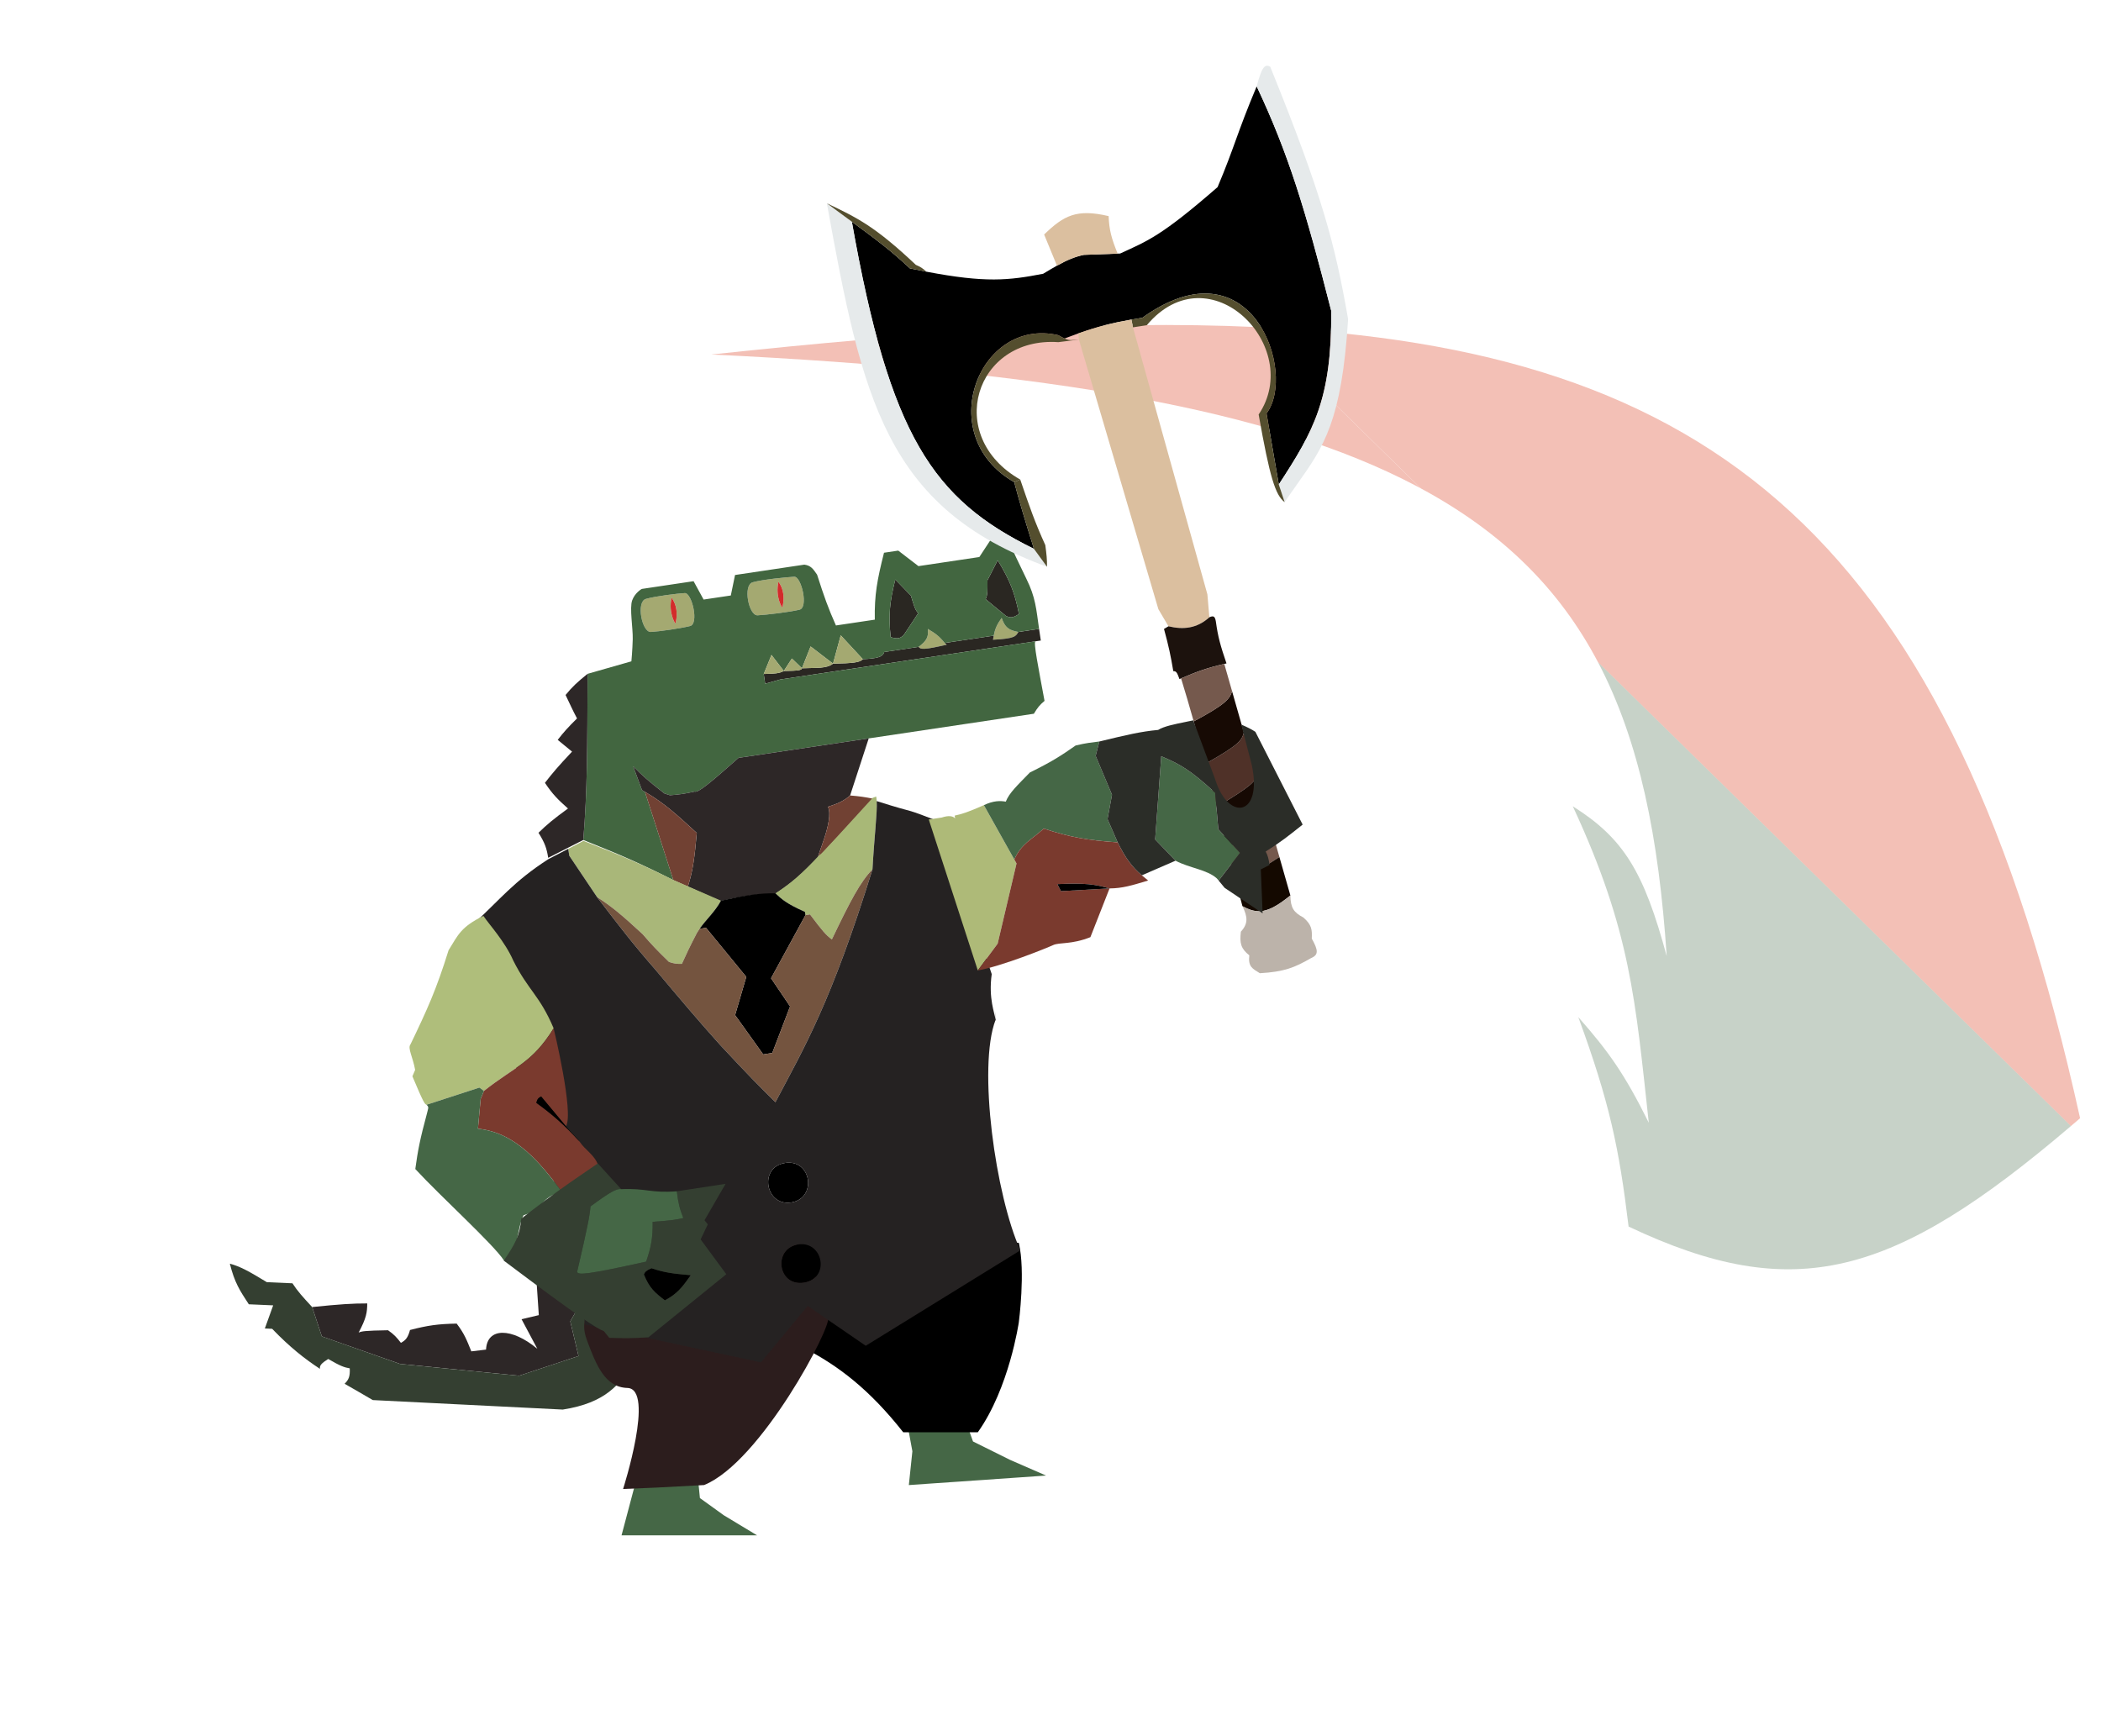 <svg width="1568" height="1296" viewBox="0 0 1568 1296" fill="none" xmlns="http://www.w3.org/2000/svg">
<path d="M721.675 1063.41L726.168 1075.95L753.811 1089.68L780.666 1101.39L755.457 1103.15L693.285 1107.45L678.275 1108.5L680.92 1083.26L676.982 1061.98L721.675 1063.41Z" fill="#456746"/>
<path d="M522.353 1118.19L540.171 1131.03L565.037 1146.03L537.179 1146.03L463.866 1146.03L477.744 1093.66L500.941 1099.9L520.059 1094.8L522.353 1118.19Z" fill="#456746"/>
<path d="M416.489 923.813L443.191 924.979C442.742 935.34 442.789 945.247 443.464 955.124L425.603 986.275L431.759 1012.18L387.396 1026.88L298.517 1018.05L240.208 997.52L232.966 975.616C254.251 973.44 263.072 972.899 274.073 972.913C274.031 979.583 273.463 983.74 267.658 994.67C269.793 993.697 272.083 993.201 289.594 992.93C294.071 996.047 296.025 998.224 299.203 1002.34C302.735 1000.39 304.394 998.587 305.998 992.746C319.317 989.28 326.94 988.227 340.819 987.97C346.665 995.644 348.378 1000.36 351.756 1008.69L362.744 1007.37C363.469 990.758 381.834 990.756 401.025 1006.79L389.238 984.688L402.122 981.652L399.36 940.605L427.661 939.143L416.489 923.813Z" fill="#2D2727"/>
<path d="M218.256 957.884C222.025 963.675 225.741 967.847 232.966 975.616L240.208 997.52L298.517 1018.05L387.396 1026.88L431.759 1012.18L425.603 986.275L443.464 955.124C444.84 975.235 448.823 995.222 456.54 1018.66L471.525 1019.31C462.3 1033.04 452.327 1047.13 419.995 1052.14L278.21 1045.05C270.53 1040.5 263.63 1036.61 257.182 1032.89C260.216 1029.84 261.314 1027.57 261.027 1021.37C256.976 1020.69 253.996 1019.65 244.937 1014.37C239.9 1017.58 238.417 1019.21 238.788 1021.74C227.231 1014.18 216.168 1005.43 203.11 991.852L197.655 991.614L203.874 974.346L185.692 973.552L185.632 973.46C178.893 963.181 175.093 957.385 171.53 943.251C179.221 945.257 185.93 949.007 199.164 957.05L218.256 957.884Z" fill="#343F31"/>
<path d="M760.358 927.735L604.262 913.567L510.961 972.454C580.134 996.611 624.241 1005.75 674.094 1069.09L729.749 1069.09C753.272 1036.05 760.358 986.976 760.358 986.976C760.358 986.976 765.404 948.996 760.358 927.735Z" fill="black"/>
<path d="M744.59 418.181C753.893 433.58 757.295 442.372 760.47 458.307C756.147 461.198 754.093 461.367 750.802 459.752C740.985 451.747 739.825 450.735 735.584 447.201C737.197 444.143 736.965 439.874 736.945 433.161L744.59 418.181Z" fill="#2A2722"/>
<path d="M668.165 432.568C663.77 450.014 663.087 459.416 664.71 475.584C669.689 477.085 671.702 476.645 674.378 474.139C681.426 463.613 682.239 462.306 685.262 457.687C682.825 455.235 681.798 451.084 679.855 444.658L668.165 432.568Z" fill="#2A2722"/>
<path d="M685.562 482.845C691.742 478.213 693.099 475.252 692.457 469.46C698.202 472.819 701.098 475.004 705.053 479.932L706.565 481.189C690.113 485.066 686.898 484.889 685.562 482.845Z" fill="#A4A971"/>
<path d="M747.563 461.225C749.939 468.295 752.814 470.403 760.004 471.72C758.06 474.795 757.943 476.665 741.102 477.51C741.267 476.421 741.437 475.414 741.622 474.467C742.616 469.388 744.046 466.047 747.563 461.225Z" fill="#A4A971"/>
<path fill-rule="evenodd" clip-rule="evenodd" d="M592.74 430.497C598.129 430.186 603.675 454.066 596.424 455.15C589.067 456.938 572.08 458.906 565.415 459.29C558.75 459.674 554.27 436.748 561.731 434.637C569.191 432.526 587.35 430.809 592.74 430.497ZM580.944 434.237C587.297 442.737 583.834 453.572 583.834 453.572C583.834 453.572 578.433 446.03 580.944 434.237Z" fill="#A4A971"/>
<path fill-rule="evenodd" clip-rule="evenodd" d="M511.048 442.706C516.437 442.395 521.983 466.275 514.732 467.359C507.375 469.147 492.394 471.31 485.729 471.693C479.064 472.077 474.584 449.152 482.044 447.041C489.505 444.93 505.658 443.017 511.048 442.706ZM501.185 446.157C507.539 454.657 504.075 465.492 504.075 465.492C504.075 465.492 498.675 457.95 501.185 446.157Z" fill="#A4A971"/>
<path d="M580.944 434.237C587.297 442.737 583.834 453.572 583.834 453.572C583.834 453.572 578.433 446.03 580.944 434.237Z" fill="#D22B2B"/>
<path d="M501.185 446.157C507.539 454.657 504.075 465.492 504.075 465.492C504.075 465.492 498.675 457.95 501.185 446.157Z" fill="#D22B2B"/>
<path d="M760.004 471.72L775.472 469.408L776.772 478.109L772.905 478.687C772.851 478.679 772.8 478.687 772.755 478.709L582.452 507.15L571.067 510.334L569.983 503.084C577.705 502.914 581.723 502.702 584.968 500.844C596.35 500.729 598.275 500.172 598.503 498.821C609.165 498.359 617.096 499.191 621.706 495.354C636.188 495.108 641.932 494.537 643.941 492.031C655.088 491.482 658.779 490.334 659.943 486.674L685.562 482.845C686.898 484.889 690.113 485.066 706.565 481.189L705.053 479.932L741.622 474.467C741.437 475.414 741.267 476.421 741.102 477.51C757.943 476.665 758.06 474.795 760.004 471.72Z" fill="#2A2722"/>
<path fill-rule="evenodd" clip-rule="evenodd" d="M740.95 400.44L750.617 398.995C756.814 413.036 760.113 419.945 765.898 431.799C772.959 446.027 773.321 454.501 775.472 469.408L760.004 471.72C752.814 470.403 749.939 468.295 747.563 461.225C744.046 466.047 742.616 469.388 741.622 474.467L705.053 479.932C701.098 475.004 698.202 472.819 692.457 469.46C693.099 475.252 691.742 478.213 685.562 482.845L659.943 486.674C658.779 490.334 655.088 491.482 643.941 492.031L627.445 474.235L621.706 495.354L604.965 482.536L598.503 498.821L590.991 491.543L584.968 500.844L575.767 488.876L569.983 503.084L571.067 510.334L582.452 507.15L772.755 478.709C771.172 479.485 774.895 497.999 779.552 523.158C776.064 526.083 774.314 528.165 771.595 532.749L648.332 551.17L551.172 565.691C530.235 584.259 520.997 591.972 518.363 590.856C511.066 592.471 507.123 593.073 499.995 593.601L495.839 592.245C483.443 582.633 478.961 578.525 472.552 572.005L479.164 589.796C479.899 590.211 480.62 590.625 481.327 591.039L502.546 656.969C475.97 643.537 461.387 637.434 435.831 627.2L435.305 626.99C438.375 590.237 438.323 558.232 438.513 502.965L471.217 493.63C471.217 493.63 471.994 485.606 472.216 477.172C472.438 468.738 469.715 453.825 471.821 448.074C473.927 442.324 478.955 439.596 478.955 439.596L517.626 433.816L525.11 447.523L545.413 444.489L548.562 429.193L600.285 421.463C605.04 422.093 606.779 424.491 609.803 428.936C615.074 445.47 618.111 453.956 623.872 466.862L652.875 462.527C652.545 443.822 654.67 432.803 659.741 412.577L670.376 410.988L685.45 422.572L730.888 415.781L740.95 400.44ZM664.71 475.584C663.087 459.416 663.77 450.014 668.165 432.568L679.855 444.658C681.798 451.084 682.825 455.235 685.262 457.687C682.239 462.306 681.426 463.613 674.378 474.139C671.702 476.645 669.689 477.085 664.71 475.584ZM760.47 458.307C757.295 442.372 753.893 433.58 744.59 418.181L736.945 433.161C736.965 439.874 737.197 444.143 735.584 447.201C739.825 450.735 740.985 451.747 750.802 459.752C754.093 461.367 756.147 461.198 760.47 458.307ZM596.424 455.15C603.675 454.066 598.129 430.186 592.74 430.497C587.35 430.809 569.191 432.526 561.731 434.637C554.27 436.748 558.75 459.674 565.415 459.29C572.08 458.906 589.067 456.938 596.424 455.15ZM514.732 467.359C521.983 466.275 516.437 442.395 511.048 442.706C505.658 443.017 489.505 444.93 482.044 447.041C474.584 449.152 479.064 472.077 485.729 471.693C492.394 471.31 507.375 469.147 514.732 467.359Z" fill="#426640"/>
<path d="M627.445 474.235L643.941 492.031C641.932 494.537 636.188 495.108 621.706 495.354L627.445 474.235Z" fill="#A4A971"/>
<path d="M604.965 482.536L621.706 495.354C617.096 499.191 609.165 498.359 598.503 498.821L604.965 482.536Z" fill="#A4A971"/>
<path d="M590.991 491.543L598.503 498.821C598.275 500.172 596.35 500.729 584.968 500.844L590.991 491.543Z" fill="#A4A971"/>
<path d="M575.767 488.876L584.968 500.844C581.723 502.702 577.705 502.914 569.983 503.084L575.767 488.876Z" fill="#A4A971"/>
<path d="M422.095 518.761C427.126 512.562 430.905 509.109 438.513 502.965C438.323 558.232 438.375 590.237 435.305 626.99L423.822 632.824L409.125 640.292C408.016 633.303 406.703 629.26 401.884 621.607C408.276 615.34 413.041 611.402 423.886 603.493C416.447 596.862 412.426 592.958 406.69 584.319C412.43 576.956 416.225 572.364 426.93 561.033L416.229 552.254C420.654 546.525 423.798 543.029 430.641 536.263C427.097 529.555 425.44 525.689 422.095 518.761Z" fill="#2D2727"/>
<path d="M648.332 551.17L634.437 593.77C629.794 597.872 624.802 600.071 617.902 602.171C622.875 612.3 608.044 642.2 611.091 639.264C597.236 653.765 590.109 659.695 578.233 667.402C566.497 667.097 557.383 668.329 537.484 672.503L513.36 661.777C517.265 649.742 518.475 639.145 520.014 621.742C504.615 607.623 495.654 599.42 481.327 591.039C480.62 590.625 479.899 590.211 479.164 589.796L472.552 572.005C478.961 578.525 483.443 582.633 495.839 592.245L499.995 593.601C507.123 593.073 511.066 592.471 518.363 590.856C520.997 591.972 530.235 584.259 551.172 565.691L648.332 551.17Z" fill="#2D2727"/>
<path d="M520.014 621.742C518.475 639.145 517.265 649.742 513.36 661.777L502.546 656.969L481.327 591.039C495.654 599.42 504.615 607.623 520.014 621.742Z" fill="#714133"/>
<path d="M611.091 639.264C608.044 642.2 622.875 612.3 617.902 602.171C624.802 600.071 629.794 597.872 634.437 593.77C641.784 594.346 645.442 594.97 651.595 596.147C604.162 647.4 614.139 636.329 611.091 639.264Z" fill="#714133"/>
<path d="M559.38 962.578L590.534 925.362C611.206 943.83 617.993 983.451 617.993 983.451C621.351 989.388 567.887 1091.27 525.488 1108.48L490.188 1110.36L465.017 1111.42C465.017 1111.42 489.013 1036.58 468.202 1036C451.327 1035.52 444.781 1018.4 438.126 1000.61C431.472 982.818 443.038 983.265 435.592 960.333L559.38 962.578Z" fill="#2C1D1D"/>
<path d="M611.369 638.397C614.391 635.434 604.302 647.191 651.285 595.526L653.909 594.546C654.095 595.554 654.219 596.685 654.289 597.949C654.793 606.935 652.62 622.66 651.14 648.922C642.068 658.177 634.74 672.197 620.826 701.229C616.457 697.902 614.191 695.424 604.505 682.535L601.125 683.071L600.743 680.657C586.465 674.237 583.553 671.235 578.758 666.82C590.566 659.01 597.641 653.017 611.369 638.397Z" fill="#A8B877"/>
<path d="M513.839 661.761L538.055 672.277C533.755 680.381 527.031 686.246 522.087 693.309C521.386 694.312 520.72 695.338 520.102 696.398C514.238 707.701 512.387 711.78 509.262 718.669L509.261 718.671L508.908 719.45C505.201 719.573 503.037 719.258 499.277 718.006C490.682 709.649 486.316 705.144 479.677 697.358C463.302 682.168 455.989 676.305 445.59 669.602L424.867 638.74L424.051 633.591L435.482 627.656L436.01 627.862C461.655 637.873 476.291 643.848 502.983 657.048L513.839 661.761Z" fill="#A9B779"/>
<path d="M600.743 680.657L601.125 683.071L575.434 730.191L589.648 751.198L576.35 785.964L569.592 787.034L548.615 757.697L556.961 729.158L526.915 692.545L522.087 693.309C527.031 686.246 533.755 680.381 538.055 672.277C557.917 667.929 567.02 666.617 578.758 666.82C583.553 671.235 586.465 674.237 600.743 680.657Z" fill="black"/>
<path d="M620.826 701.229C634.74 672.197 642.068 658.177 651.14 648.922C620.083 748.831 600.371 781.562 578.705 822.704C566.545 810.624 560.35 804.576 537.268 779.783C520.184 760.701 509.129 747.557 489.52 724.241L489.345 724.033C472.636 704.894 462.942 692.363 445.59 669.602C455.989 676.305 463.302 682.168 479.677 697.358C486.316 705.144 490.682 709.649 499.277 718.006C503.037 719.258 505.201 719.573 508.908 719.45L509.261 718.671L509.262 718.669C512.387 711.78 514.238 707.701 520.102 696.398C520.72 695.338 521.386 694.312 522.087 693.309L526.915 692.545L556.961 729.158L548.615 757.697L569.592 787.034L576.35 785.964L589.648 751.198L575.434 730.191L601.125 683.071L604.505 682.535C614.191 695.424 616.457 697.902 620.826 701.229Z" fill="#74543F"/>
<path d="M585.892 868.082C605.774 864.934 609.865 894.47 590.556 897.528C571.247 900.587 566.01 871.229 585.892 868.082Z" fill="black"/>
<path d="M595.526 928.906C614.353 925.924 619.829 954.253 600.037 957.388C580.245 960.522 576.699 931.888 595.526 928.906Z" fill="black"/>
<path fill-rule="evenodd" clip-rule="evenodd" d="M578.705 822.704C600.371 781.562 620.083 748.831 651.14 648.922C652.62 622.66 654.793 606.935 654.289 597.949C688.316 608.735 670.373 601.473 701.861 613.568L740.135 727.099C737.604 745.449 742.39 756.105 742.998 761.278C742.016 746.019 743.606 766.45 742.998 761.278C729.505 796.484 743.055 892.509 761.5 933.299L646.101 1004.52L602.789 974.766L567.897 1016.91L436.748 988.693L436.016 984.076L437.355 983.154L436.743 979.292L434.908 967.706L430.568 950.579L430.249 949.28C421.951 915.404 417.181 895.931 404.614 848.298C394.49 824.614 389.395 811.056 381.894 786.082C375.406 760 371.49 745.812 363.772 721.653C359.79 706.46 357.63 695.996 354.272 688.738C372.792 671.915 383.249 657.957 409.419 641.186L424.051 633.591L424.867 638.74L445.59 669.602C462.942 692.363 472.636 704.894 489.345 724.033L489.52 724.241C509.129 747.557 520.184 760.701 537.268 779.783C560.35 804.576 566.545 810.624 578.705 822.704ZM585.892 868.082C605.774 864.934 609.865 894.47 590.556 897.528C571.247 900.587 566.01 871.229 585.892 868.082ZM595.526 928.906C614.353 925.924 619.829 954.253 600.037 957.388C580.245 960.522 576.699 931.888 595.526 928.906Z" fill="#252222"/>
<path d="M360.749 683.629C365.201 690.272 376.775 702.646 383.085 717.03C394.487 739.684 402.703 742.809 413.191 767.555C397.081 793.596 384.58 795.796 361.176 814.295L357.795 811.796L318.284 824.634C316.988 823.936 316.428 823.996 307.781 803.379L309.826 798.603C308.133 789.151 304.129 782.341 306.26 779.719C318.806 753.659 325.6 738.804 334.771 709.301C342.092 697.426 344.017 691.97 360.749 683.629Z" fill="#AFBE7B"/>
<path d="M446.486 869.874C445.287 868.878 440.728 879.877 438.202 880.876C428.981 883.027 426.274 887.909 419.395 889.622C403.583 868.622 385.333 845.404 356.698 842.498L358.721 820.257L361.176 814.295C384.58 795.796 397.081 793.596 413.191 767.555C413.191 767.555 428.503 830.715 422.4 840.679L403.867 818.436C401.557 819.542 400.871 820.675 400.276 823.2C411.882 831.609 421.092 839.454 432.597 852.187C436.737 858.545 443.693 861.862 446.486 869.874Z" fill="#7A3A2E"/>
<path d="M400.276 823.2C400.871 820.675 401.557 819.542 403.867 818.436L422.4 840.679C425.369 844.591 430.535 849.021 432.597 852.187C421.092 839.454 411.882 831.609 400.276 823.2Z" fill="black"/>
<path d="M318.606 831.235C319.319 827.818 320.573 826.345 318.284 824.634L357.795 811.796L361.176 814.295L358.721 820.257L356.698 842.498C385.333 845.404 403.583 868.622 419.395 889.622C402.562 893.814 406.468 902.347 390.698 907.12C385.164 918.766 387.845 932.749 376.132 940.857C368.26 928.751 328.758 893.012 309.946 872.592C311.797 859.009 313.428 850.394 318.606 831.235Z" fill="#456746"/>
<path d="M480.532 951.259C481.339 949.338 482.393 948.302 486.23 946.645C496.45 950.112 503.107 950.716 514.606 951.758L515.537 951.843C509.168 960.838 505.468 965.703 496.219 970.63C488.824 964.893 484.699 961.646 480.532 951.259Z" fill="black"/>
<path fill-rule="evenodd" clip-rule="evenodd" d="M450.709 993.647C445.101 991.501 431.916 983.04 375.973 940.964C384.002 929.197 387.999 922.523 388.992 909.667C402.005 899.56 411.732 892.241 425.944 882.295C431.753 878.23 438.311 873.726 446.149 868.414L463.59 887.622C460.177 886.979 455.055 889.904 440.691 900.506C440.071 907.282 439.071 913.532 430.677 949.494C432.031 951.649 436.637 951.796 482.231 941.707C485.976 930.724 487.201 924.245 487.092 911.985C502.178 910.944 505.068 910.304 509.975 909.178C507.274 902.405 506.203 898.034 505.124 889.208L506.081 889.061L541.501 883.649L525.786 910.84L528.247 913.878L527.548 915.346L522.894 925.131L542.055 951.123L483.94 998.183C471.295 999.075 465.273 998.938 454.708 998.585L450.709 993.647ZM486.23 946.645C482.393 948.302 481.339 949.338 480.532 951.259C484.699 961.646 488.824 964.893 496.219 970.63C505.468 965.703 509.168 960.838 515.537 951.843L514.606 951.758C503.107 950.716 496.45 950.112 486.23 946.645Z" fill="#343F31"/>
<path d="M463.59 887.622C482.802 886.816 485.306 890.692 505.124 889.208C506.203 898.034 507.274 902.405 509.975 909.178C505.068 910.304 502.178 910.944 487.092 911.985C487.201 924.245 485.976 930.724 482.231 941.707C436.637 951.796 432.031 951.649 430.677 949.494C439.071 913.532 440.071 907.282 440.691 900.506C455.055 889.904 460.177 886.979 463.59 887.622Z" fill="#456746"/>
<path fill-rule="evenodd" clip-rule="evenodd" d="M1545.55 840.521L1192.6 494.258C1164.34 440.522 1122.29 397.911 1060.38 364.538L937.632 244.118C1277.75 259.859 1456.39 400.035 1552.39 834.653C1550.09 836.636 1547.81 838.592 1545.55 840.521Z" fill="#D62C0C" fill-opacity="0.3"/>
<path d="M937.632 244.118C821.814 238.758 687.271 247.826 530.889 264.61C784.139 276.701 949.212 306.164 1056.21 362.324C1057.61 363.057 1059 363.795 1060.38 364.538L937.632 244.118Z" fill="#F3C0B6"/>
<path d="M1177.9 759.191C1201.16 822.634 1208.31 856.575 1215.44 915.548C1339.23 974.12 1412.85 953.614 1545.55 840.521L1192.6 494.258C1223.6 553.193 1238.02 625.51 1243.88 713.695C1226.92 650.976 1211.96 625.844 1173.8 601.843C1217.11 695.081 1220.41 746.368 1230.51 838.042C1212.66 802.065 1200.88 785.272 1177.9 759.191Z" fill="#456746" fill-opacity="0.3"/>
<path d="M691.387 202.795C687.496 202.053 683.396 201.232 679.062 200.326C665.135 187.164 652.681 177.913 635.746 165.493C664.072 325.768 696.316 372.67 771.642 409.675C763.962 385.194 760.881 374.66 756.924 359.871C696.053 325.258 730.338 236.468 789.772 250.187C791.708 251.307 793.232 252.098 794.497 252.652C798.15 251.26 801.541 250.012 804.745 248.882C819.423 243.705 830.191 241.018 844.382 238.538C846.984 238.083 849.701 237.635 852.579 237.181C934.255 178.574 968.064 278.606 945.223 308.553L954.375 361.636C980.417 321.657 993.895 298.132 993.532 232.118C974.241 156.36 961.613 114.845 937.88 64.46C923.073 99.693 921.502 109.317 908.703 139.65C866.702 176.27 856.567 179.782 835.962 189.244L834.127 189.312L808.813 190.243C801.999 191.707 796.43 194.055 788.817 198.295C785.777 199.988 782.412 201.983 778.511 204.344C752.654 209.363 735.478 211.198 691.387 202.795Z" fill="black"/>
<path d="M617.086 151.746C643.506 297.364 660.695 378.89 781.393 423.048L771.642 409.675C696.316 372.67 664.072 325.768 635.746 165.493C630.098 161.351 623.952 156.856 617.086 151.746Z" fill="#E6EAEB"/>
<path d="M683.515 197.704C653.066 169.011 640.097 162.706 617.086 151.746C623.952 156.856 630.098 161.351 635.746 165.493C652.681 177.913 665.135 187.164 679.062 200.326C683.396 201.232 687.496 202.053 691.387 202.795C688.586 200.173 686.837 199.132 683.515 197.704Z" fill="#544E2E"/>
<path d="M771.642 409.675L781.393 423.048C781.464 417.769 781.085 414.048 780.139 406.919C772.183 389.389 768.38 378.28 761.805 359.076L761.426 357.969L756.924 359.871C760.881 374.66 763.962 385.194 771.642 409.675Z" fill="#544E2E"/>
<path d="M756.924 359.871L761.426 357.969C704.47 325.548 727.727 251.125 789.84 255.395L805.199 253.47C800.237 253.542 799.046 254.641 794.497 252.652C793.232 252.098 791.708 251.307 789.772 250.187C730.338 236.468 696.053 325.258 756.924 359.871Z" fill="#544E2E"/>
<path fill-rule="evenodd" clip-rule="evenodd" d="M954.375 361.636L958.756 374.798C962.045 369.903 965.2 365.448 968.211 361.196C987.83 333.493 1001.35 314.407 1006.11 238.202C996.402 182.721 987.078 146.21 947.982 49.792C943.911 47.495 941.686 50.059 937.88 64.46C961.613 114.845 974.241 156.36 993.532 232.118C993.895 298.132 980.417 321.657 954.375 361.636Z" fill="#E6EAEB"/>
<path d="M945.223 308.553C968.064 278.606 934.255 178.574 852.579 237.181C849.701 237.635 846.984 238.083 844.382 238.538L845.542 244.324L855.857 242.746C902.836 186.961 973.374 258.985 939.344 309.392C947.558 355.851 951.824 369.787 958.756 374.798L954.375 361.636L945.223 308.553Z" fill="#544E2E"/>
<path d="M788.817 198.295C796.43 194.055 801.999 191.707 808.813 190.243L834.127 189.312C829.425 177.825 827.813 171.641 827.381 161.314C803.646 155.727 794.013 160.745 779.246 175.048L788.817 198.295Z" fill="#DBBF9F"/>
<path d="M845.542 244.324L844.382 238.538C830.191 241.018 819.423 243.705 804.745 248.882L805.199 253.47L864.499 454.684L872.04 467.484C882.931 470.065 893.183 469.26 902.559 460.752L901.091 443.625L845.542 244.324Z" fill="#DBBF9F"/>
<path d="M902.559 460.752C893.183 469.26 882.931 470.065 872.04 467.484L868.7 469.451C872.264 482.519 873.685 489.337 875.646 500.969C877.894 500.873 878.487 502.061 880.251 506.878C880.655 506.703 881.053 506.532 881.447 506.363C893.618 501.135 901.11 498.489 913.7 495.575C914.241 495.45 914.792 495.324 915.352 495.198C910.846 482.06 908.919 475.091 907.408 463.893C906.761 460.218 905.838 459.258 902.559 460.752Z" fill="#1C120D"/>
<path d="M928.316 546.785C926.743 552.326 925.596 555.529 899.513 570.124C902.222 580.286 905.024 590.974 907.963 602.255C933.673 587.009 938.03 582.614 937.306 578.285L928.316 546.785Z" fill="#4F3128"/>
<path d="M937.306 578.285C938.03 582.614 933.673 587.009 907.963 602.255C911.11 614.335 912.335 619.323 915.844 632.846C942.945 619.507 946.419 616.401 946.632 610.962L937.306 578.285Z" fill="#160903"/>
<path d="M946.632 610.962C946.419 616.401 942.945 619.507 915.844 632.846C916.402 634.995 919.042 644.934 919.61 647.121C927.851 653.915 935.165 652.964 954.829 639.682L946.632 610.962Z" fill="#75594D"/>
<path d="M927.235 676.365C938.56 682.531 946.004 682.135 963.026 668.401L954.829 639.682C935.165 652.964 927.851 653.915 919.61 647.121C922.046 656.5 924.582 666.239 927.235 676.365Z" fill="#140900"/>
<path d="M919.524 515.98C917.617 521.863 914.564 525.781 890.878 538.476C893.68 548.453 896.54 558.972 899.513 570.124C925.596 555.529 926.743 552.326 928.316 546.785L919.524 515.98Z" fill="#170A04"/>
<path d="M913.7 495.575C901.11 498.489 893.618 501.135 881.447 506.363C884.57 516.451 887.687 527.112 890.878 538.476C914.564 525.781 917.617 521.863 919.524 515.98L913.7 495.575Z" fill="#75594D"/>
<path d="M963.026 668.401C946.004 682.135 938.56 682.531 927.235 676.365C931.166 684.447 931.647 689.337 926.084 695.41C925.015 704.19 926.209 708.186 932.366 713.074C931.347 721.67 934.863 723.113 940.234 726.432C958.662 725.381 966.28 722.153 978.545 715.11C984.193 712.708 983.829 709.252 978.995 700.601C979.296 693.982 979.031 690.344 972.697 684.82C965.49 681.05 963.169 677.638 963.026 668.401Z" fill="#BCB3AA"/>
<path d="M729.748 724.375L693.147 611.682L702.814 610.238C714.072 606.463 713.162 614.583 712.475 608.793C718.153 607.601 722.693 606.074 734.274 600.978L756.975 641.522L758.648 644.509L744.557 704.372L729.748 724.375Z" fill="#AEBA78"/>
<path d="M756.975 641.522L734.274 600.978C741.442 597.578 746.49 597.634 750.632 598.377C753.152 591.84 759.433 586.048 768.61 576.6C784.517 568.77 791.524 564.356 802.774 556.45C810.974 554.482 815.017 554.163 820.457 553.474L817.697 564.205L829.907 593.213L826.548 611.381L834.144 628.781C811.298 627.099 799.095 625.055 778.982 618.49C769.284 627.17 762.305 629.842 756.975 641.522Z" fill="#456746"/>
<path d="M908.23 655.761C900.965 649.04 887.843 648.046 877.308 642.443L862.106 626.602L866.662 564.49C880.532 570.368 888.346 574.626 906.869 591.726L909.262 619.031L925.353 636.614L909.504 657.305L908.23 655.761Z" fill="#456746"/>
<path d="M729.748 724.375L744.557 704.372L758.648 644.509L756.975 641.522C762.305 629.842 769.284 627.17 778.982 618.49C799.095 625.055 811.298 627.099 834.144 628.781C840.082 640.739 844.652 646.851 852.157 653.369C853.609 654.63 855.171 655.906 856.874 657.243L856.83 657.256C844.564 660.972 837.674 663.06 828.065 663.145C817.263 660.023 809.56 658.967 789.133 659.943L791.796 665.169L828.065 663.145L813.78 699.524C799.571 705.173 790.713 703.256 785.981 705.433C781.25 707.609 747.982 721.112 729.748 724.375Z" fill="#7A3A2E"/>
<path d="M791.796 665.169L789.133 659.943C809.56 658.967 817.263 660.023 828.065 663.145L791.796 665.169Z" fill="black"/>
<path fill-rule="evenodd" clip-rule="evenodd" d="M820.457 553.474L817.697 564.205L829.907 593.213L826.548 611.381L834.144 628.781C840.082 640.739 844.652 646.851 852.157 653.369L877.308 642.443L862.106 626.602L866.662 564.49C880.532 570.368 888.346 574.626 906.869 591.726L909.262 619.031L925.353 636.614L909.504 657.305L913.328 661.939L913.966 662.712L942.307 681.732L940.966 648.954L947.498 645.626C946.76 640.705 946.119 638.514 944.58 635.593C955.637 628.709 961.584 623.967 972.188 615.493L936.907 546.251C934.158 544.403 930.748 542.707 926.414 540.852L934.255 571.19C942.278 608.933 917.293 613.245 907.238 582.761L906.815 581.476L890.513 537.691C888.782 538.053 887.112 538.394 885.507 538.722C875.945 540.675 868.655 542.164 864.327 544.835C851.398 546.011 840.501 548.64 821.838 553.141L820.457 553.474Z" fill="#2B2D28"/>
</svg>
